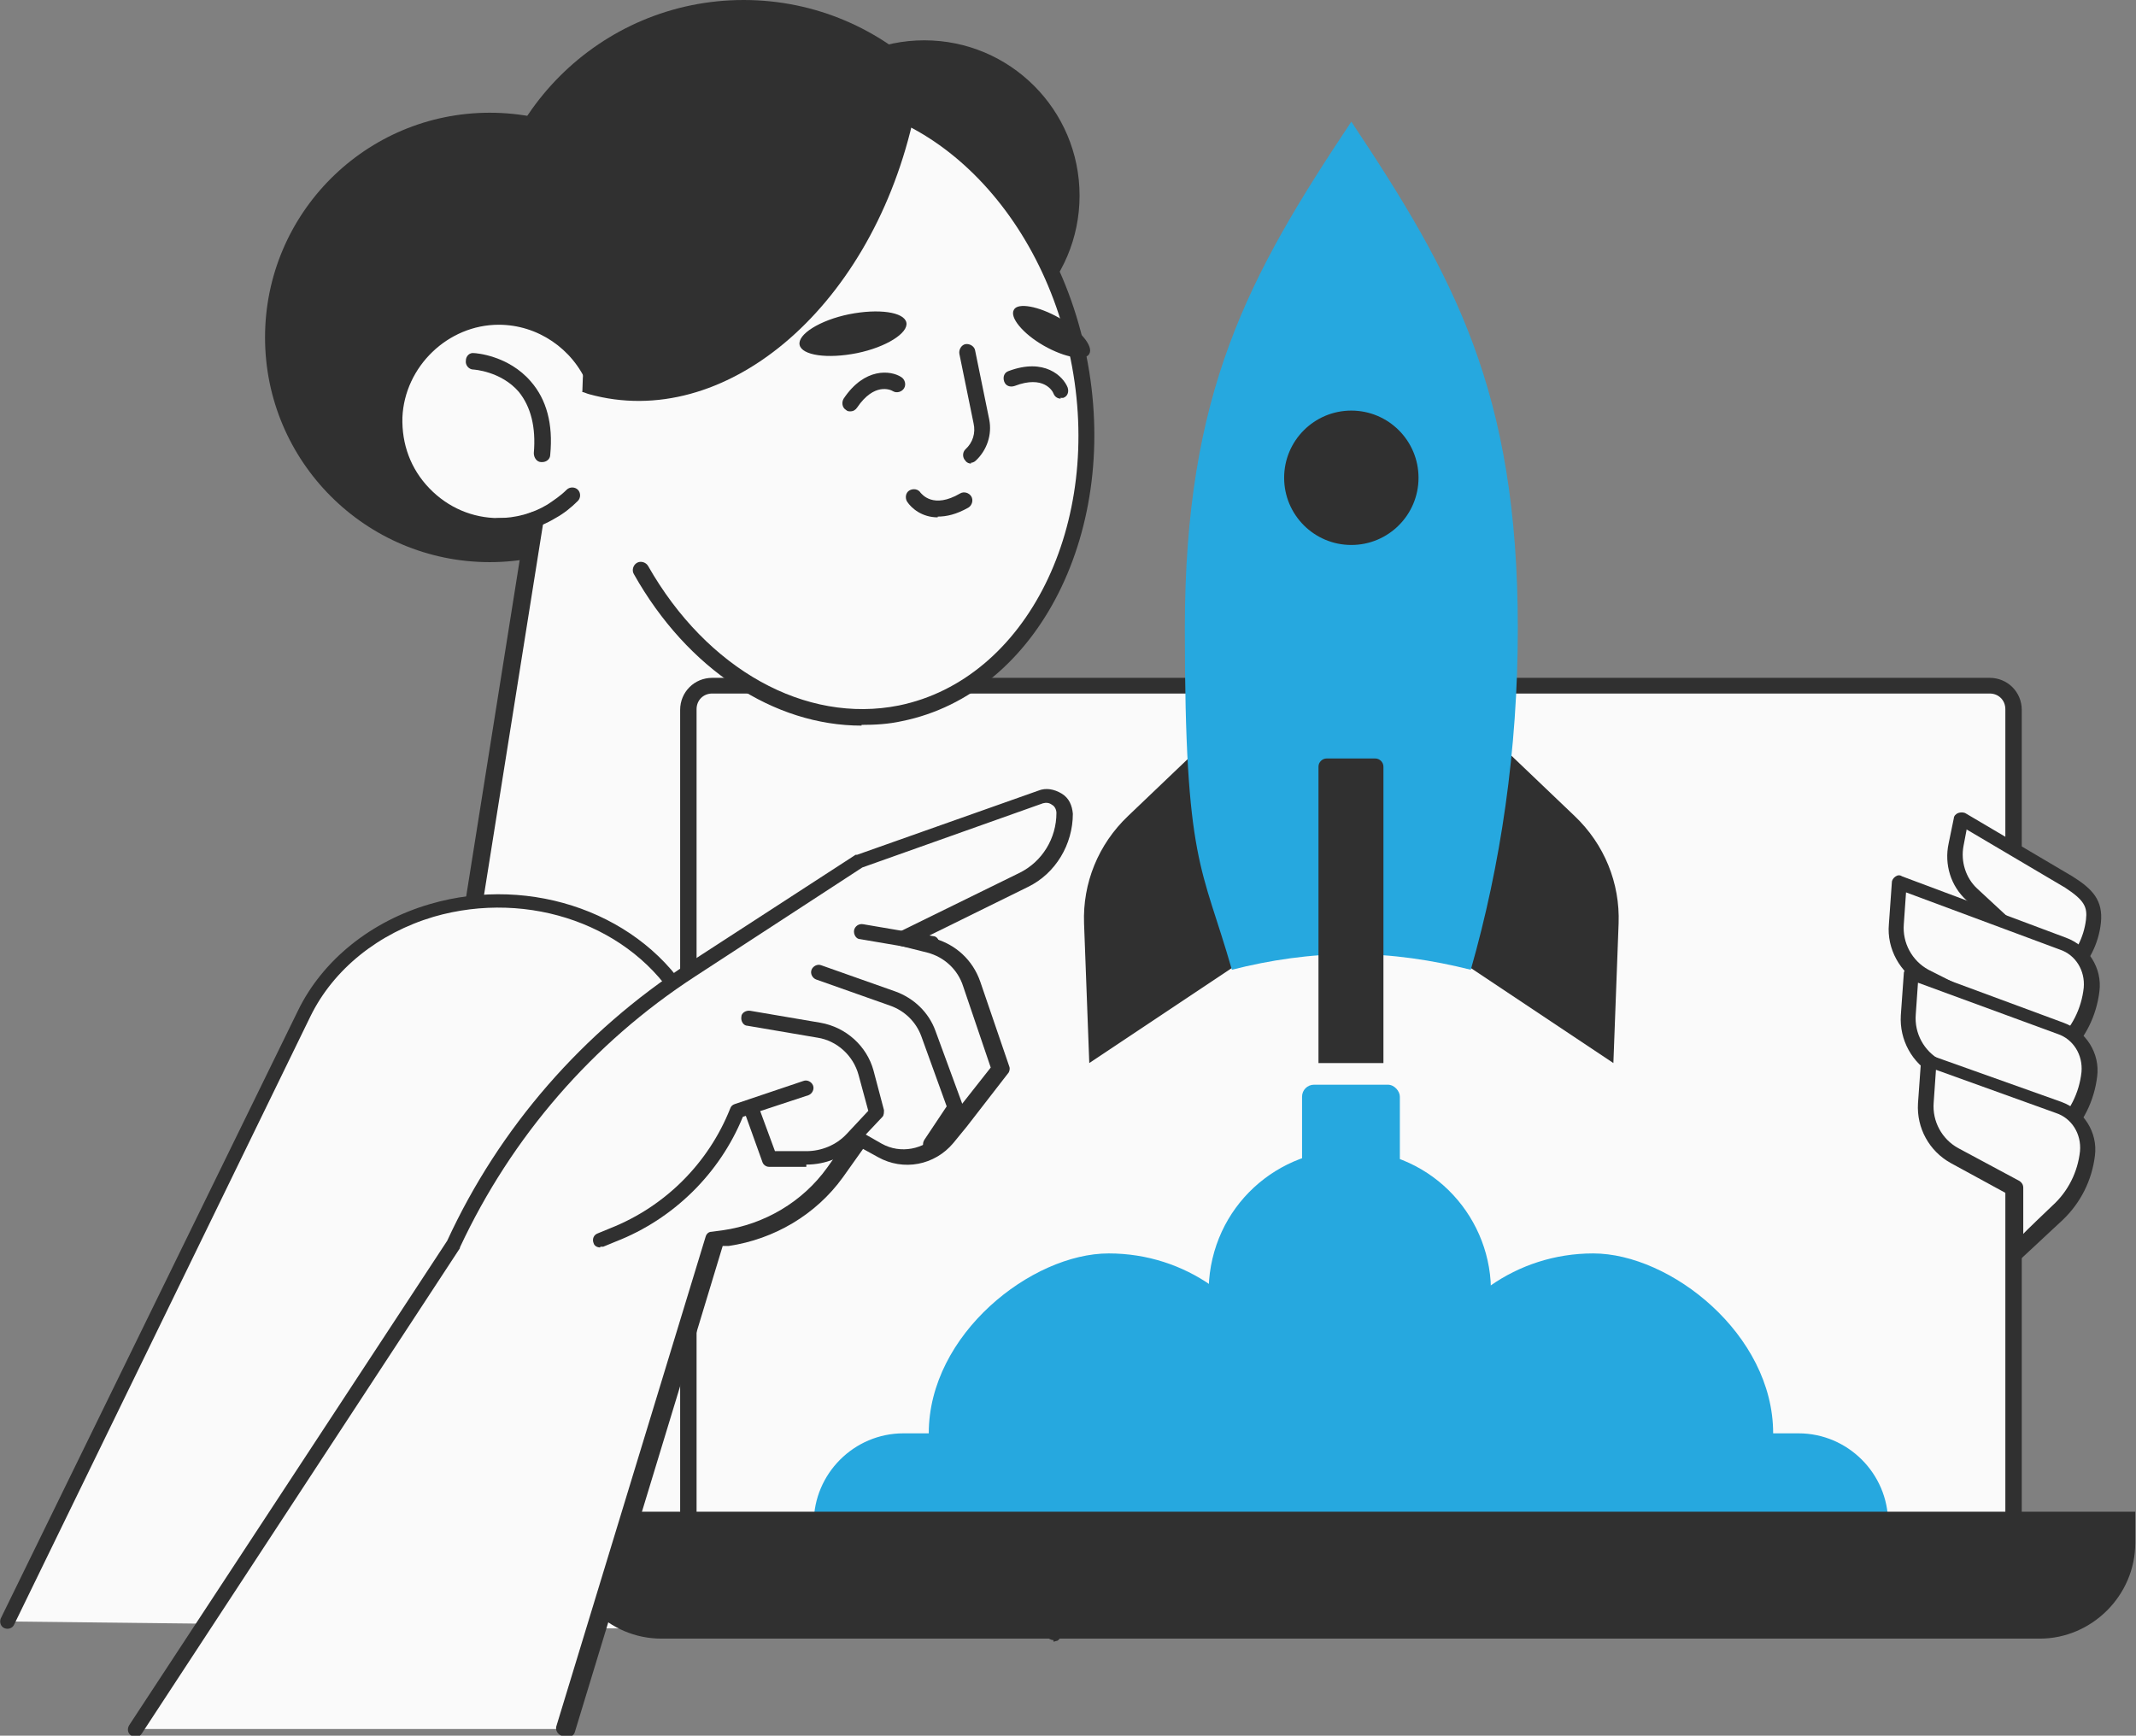 <?xml version="1.0" encoding="UTF-8"?>
<svg id="Layer_1" xmlns="http://www.w3.org/2000/svg" version="1.1" viewBox="0 0 286.1 232.5">
  <rect x="0" y="0" width="286.1" height="232.5" fill="#808080" stroke="none"/>
  <!-- Generator: Adobe Illustrator 29.1.0, SVG Export Plug-In . SVG Version: 2.1.0 Build 142)  -->
  <defs>
    <style>
      .st0 {
        fill: #303030;
      }

      .st1 {
        fill: #26a8df;
      }

      .st2 {
        fill: #fafafa;
      }
    </style>
  </defs>
  <g id="Layer_2">
    <g id="_Layer_">
      <g>
        <circle class="st0" cx="99.6" cy="34.8" r="34.8"/>
        <circle class="st0" cx="65.6" cy="45.2" r="30.1"/>
        <g>
          <path class="st2" d="M79.6,51.1c-2.1-5.1-7.2-8.7-13-8.6-7.4,0-13.6,6.1-13.9,13.5-.3,8,6.1,14.6,14,14.6s3.3-.3,4.8-.9l-11.1,69.6,18.6,3c14.1,2.2,27.4-7.4,29.6-21.5l10.1-63.4-39.2-6.2h0Z"/>
          <path class="st0" d="M83.2,143.7c-1.4,0-2.8-.1-4.3-.3l-18.6-3c-.3,0-.5-.2-.7-.4-.2-.2-.2-.5-.2-.8l10.8-67.9c-1.1.3-2.3.4-3.5.4-4.1,0-8-1.7-10.9-4.6s-4.4-6.9-4.2-11.1c.3-7.9,7-14.5,15-14.5h0c5.9,0,11.2,3.4,13.7,8.7l38.6,6.2c.3,0,.5.2.7.4.2.2.2.5.2.8l-10.1,63.4c-2.1,13.3-13.6,22.7-26.6,22.7h0ZM61.7,138.4l17.6,2.8c13.5,2.2,26.2-7.1,28.4-20.6l9.9-62.3-38.1-6.1c-.4,0-.7-.3-.8-.7-2-4.8-6.7-8-11.9-8h0c-6.8,0-12.6,5.6-12.9,12.4-.1,3.6,1.1,6.9,3.6,9.5,2.5,2.6,5.8,4,9.3,4s3-.3,4.5-.8c.4-.1.8,0,1.1.2.3.2.4.6.4,1l-10.9,68.5h0Z"/>
        </g>
        <g>
          <path class="st2" d="M1,217.1l39.8-81.4c3.2-6.6,9.4-11.6,17.1-13.8h0c13.2-3.8,27.6,1.4,34,12.3l49.3,84.6-140.1-1.6h0Z"/>
          <path class="st0" d="M141.1,219.7c-.3,0-.7-.2-.9-.5l-49.3-84.6c-6.2-10.6-20-15.5-32.8-11.8-7.4,2.2-13.4,7-16.5,13.3L1.9,217.6c-.2.5-.8.7-1.3.5s-.7-.8-.5-1.3l39.8-81.4c3.3-6.8,9.8-12,17.7-14.3,13.7-4,28.5,1.4,35.1,12.7l49.3,84.6c.3.5.1,1.1-.4,1.4-.2,0-.3.1-.5.1h0Z"/>
        </g>
        <g>
          <path class="st2" d="M95.4,91.8h171.1c1.8,0,3.2,1.4,3.2,3.2v114.9H92.3v-114.9c0-1.8,1.4-3.2,3.2-3.2h0Z"/>
          <path class="st0" d="M269.7,211.1H92.2c-.6,0-1.1-.5-1.1-1.1v-114.9c0-2.4,1.9-4.3,4.3-4.3h171.1c2.4,0,4.3,1.9,4.3,4.3v114.9c0,.6-.5,1.1-1.1,1.1h0ZM93.3,208.9h175.3v-113.9c0-1.2-.9-2.1-2.1-2.1H95.4c-1.2,0-2.1.9-2.1,2.1v113.9h0Z"/>
        </g>
        <g>
          <g>
            <path class="st0" d="M166.3,128.8l-20.4,13.6-.7-18.7c-.2-5.4,1.9-10.6,5.9-14.4l13.2-12.6,1.9,32h0Z"/>
            <path class="st0" d="M195.7,128.8l20.4,13.6.7-18.7c.2-5.4-1.9-10.6-5.9-14.4l-13.2-12.6-1.9,32h0Z"/>
          </g>
          <path class="st1" d="M181,127.8c5.5,0,10.8.8,16,2.1,4-14,6.3-29.4,6.3-45.7,0-31.7-8.5-47.2-22.3-67.9-13.8,20.7-22.3,36.2-22.3,67.9s2.3,31.7,6.3,45.7c5.1-1.3,10.5-2.1,16-2.1h0Z"/>
          <path class="st0" d="M177.7,101.6h6.5c.6,0,1.1.5,1.1,1.1v39.7h-8.7v-39.7c0-.6.5-1.1,1.1-1.1h0Z"/>
          <circle class="st0" cx="181" cy="64" r="9"/>
        </g>
        <g>
          <path class="st1" d="M171.8,216c9,0,16.3-7.3,16.3-16.3s-7.3-16.3-16.3-16.3h-.8c-3.5-9.1-12.2-15.5-22.5-15.5s-24.1,10.8-24.1,24.1h-3.4c-6.6,0-12,5.4-12,12s5.4,12,12,12h50.8,0Z"/>
          <path class="st1" d="M190.1,216c-9,0-16.3-7.3-16.3-16.3s7.3-16.3,16.3-16.3h.8c3.5-9.1,12.2-15.5,22.5-15.5s24.1,10.8,24.1,24.1h3.4c6.6,0,12,5.4,12,12s-5.4,12-12,12h-50.8,0Z"/>
        </g>
        <path class="st0" d="M75.8,202.5v4.2c0,7.1,5.8,12.8,12.8,12.8h184.6c7,0,12.8-5.8,12.8-12.8v-4.2H75.8Z"/>
        <circle class="st1" cx="180.7" cy="172.8" r="18.9" transform="translate(-28.7 309.4) rotate(-76.8)"/>
        <rect class="st1" x="174.4" y="145.3" width="13.1" height="30.6" rx="1.6" ry="1.6"/>
        <path class="st0" d="M72.6,61.9h-.1c-.6,0-1-.6-1-1.2.3-3.5-.4-6.2-2-8.2-2.4-2.8-6.1-3-6.1-3-.6,0-1.1-.6-1-1.2,0-.6.5-1.1,1.1-1,.2,0,4.6.3,7.6,3.8,2.1,2.4,3,5.7,2.6,9.8,0,.6-.5,1-1.1,1h0Z"/>
        <circle class="st0" cx="123.8" cy="26.2" r="20.8"/>
        <path class="st0" d="M66.7,71.6c-.6,0-1.1-.5-1.1-1.1s.5-1.1,1.1-1.1c2.3,0,4.6-.6,6.6-1.8.9-.6,1.8-1.2,2.6-2,.4-.4,1.1-.4,1.5,0,.4.4.4,1.1,0,1.5-.9.9-1.9,1.7-3,2.3-2.3,1.4-5,2.1-7.7,2.1h0Z"/>
        <g>
          <path class="st2" d="M79.3,44.3c1.9-15.8,11.2-28.5,24.6-31.2,17.8-3.6,35.9,12,40.5,34.7,4.6,22.8-6.1,44.1-23.9,47.7-13.3,2.7-26.9-5.4-34.7-19.2l-6.5-32.1h0Z"/>
          <path class="st0" d="M115.4,97.2c-11.7,0-23.3-7.5-30.5-20.3-.3-.5-.1-1.2.4-1.5.5-.3,1.2-.1,1.5.4,7.9,13.9,21.1,21.2,33.6,18.7,17.1-3.5,27.5-24.3,23-46.4-4.5-22.1-22-37.3-39.2-33.9-12.5,2.5-21.8,14.4-23.7,30.2,0,.6-.6,1-1.2.9-.6,0-1-.6-1-1.2,2-16.8,12-29.4,25.4-32.1,18.3-3.7,37.1,12.3,41.8,35.6s-6.4,45.3-24.7,49c-1.8.4-3.6.5-5.4.5h0Z"/>
        </g>
        <path class="st0" d="M77.9,52.5c.3,0,.6.2,1,.3,18,5,37.4-11.2,43.3-36.3,0-.3.1-.6.2-.8-5.9-3.4-12.5-4.6-18.9-3.2-15,3.3-25.1,20.1-25.5,40h0Z"/>
        <path class="st0" d="M135.8,41.5c-.6,1,1.2,3.2,4,4.8s5.6,2.1,6.1,1.1c.6-1-1.2-3.2-4-4.8-2.8-1.6-5.6-2.1-6.1-1.1Z"/>
        <path class="st0" d="M107.1,46.2c.3,1.4,3.7,1.9,7.7,1.1,3.9-.8,6.9-2.7,6.6-4.1-.3-1.4-3.7-1.9-7.7-1.1-3.9.8-6.9,2.7-6.6,4.1Z"/>
        <path class="st0" d="M130.1,62.1c-.3,0-.6-.1-.8-.4-.4-.4-.4-1.1,0-1.5,1-.9,1.4-2.2,1.1-3.5l-1.9-9.3c-.1-.6.3-1.2.8-1.3.6-.1,1.2.3,1.3.8l1.9,9.3c.4,2-.3,4.1-1.8,5.5-.2.2-.5.3-.7.3h0Z"/>
        <path class="st0" d="M113.9,55.1c-.2,0-.4,0-.6-.2-.5-.3-.6-1-.3-1.5,2.8-4.2,6.3-3.8,7.7-2.9.5.3.7,1,.4,1.5-.3.5-1,.7-1.5.4-.3-.2-2.5-1.2-4.8,2.2-.2.3-.5.5-.9.5h0Z"/>
        <path class="st0" d="M142.1,53.4c-.4,0-.8-.2-1-.7-.1-.3-1.3-2.5-5.2-1-.6.2-1.2,0-1.4-.6s0-1.2.6-1.4c4.8-1.8,7.3.7,7.9,2.2.2.6,0,1.2-.6,1.4-.1,0-.3,0-.4,0h0Z"/>
        <path class="st0" d="M125.6,69.3c-2.1,0-3.5-1.2-4.1-2.1-.3-.5-.2-1.2.3-1.5s1.2-.2,1.5.3c.2.2,1.7,2.2,5.3.1.5-.3,1.2-.1,1.5.4.3.5.1,1.2-.4,1.5-1.6.9-2.9,1.2-4.1,1.2h0Z"/>
        <g>
          <g>
            <path class="st2" d="M272.3,127.4l-.2,7.2,4.9-4.5c1.9-1.8,3.1-4.1,3.4-6.7h0c.2-2.3-.5-3.5-3.3-5.2l-14.4-8.5-.7,3.4c-.5,2.4.3,4.9,2.1,6.7l8.2,7.6h0Z"/>
            <path class="st0" d="M272.1,135.6c-.1,0-.3,0-.4,0-.4-.2-.6-.5-.6-.9l.2-6.8-7.9-7.3c-2.1-1.9-3-4.8-2.4-7.6l.7-3.4c0-.3.3-.6.6-.7s.6-.1.9,0l14.4,8.5c2.7,1.7,4.1,3.2,3.8,6.2-.3,2.8-1.6,5.4-3.7,7.3l-4.9,4.5c-.2.2-.4.3-.7.3h0ZM263.4,111.2l-.4,2.1c-.4,2.1.3,4.3,1.8,5.7l8.2,7.6c.2.2.3.5.3.8v4.8c-.1,0,3-2.9,3-2.9,1.7-1.6,2.8-3.7,3.1-6.1.2-1.7-.2-2.6-2.8-4.3l-13.2-7.8h0Z"/>
          </g>
          <g>
            <path class="st2" d="M270.5,137.2l-.2,8.6,5.8-5.4c2.2-2.1,3.7-4.9,4-7.9h0c.3-2.7-1.3-5.3-3.9-6.2l-21.9-8.2-.4,5.6c-.2,2.9,1.3,5.7,3.9,7.1l12.7,6.4h0Z"/>
            <path class="st0" d="M270.3,146.8c-.1,0-.3,0-.4,0-.4-.2-.6-.5-.6-.9l.2-7.9-12.1-6.1c-2.9-1.6-4.7-4.8-4.4-8.1l.4-5.6c0-.3.2-.6.5-.8.3-.2.6-.2.9,0l21.9,8.2c3,1.1,4.9,4.1,4.5,7.2-.4,3.3-1.9,6.3-4.3,8.6l-5.8,5.4c-.2.2-.4.3-.7.3h0ZM255.3,119.5l-.3,4.3c-.2,2.5,1.1,4.9,3.3,6.1l12.7,6.4c.4.2.6.5.5.9v6.2c-.1,0,3.9-3.8,3.9-3.8,2.1-1.9,3.4-4.5,3.7-7.3.2-2.3-1.1-4.4-3.2-5.1l-20.7-7.7h0Z"/>
          </g>
          <g>
            <path class="st2" d="M270.3,148.5l-.2,8.6,5.8-5.4c2.2-2.1,3.7-4.9,4-7.9h0c.3-2.7-1.3-5.3-3.9-6.2l-20-7.4-.4,5.6c-.2,2.9,1.3,5.7,3.9,7.1l10.8,5.6h0Z"/>
            <path class="st0" d="M270.1,158.1c-.1,0-.3,0-.4,0-.4-.2-.6-.5-.6-.9l.2-7.9-10.3-5.3c-2.9-1.6-4.6-4.7-4.4-8l.4-5.6c0-.3.2-.6.5-.8.3-.2.6-.2.9,0l20,7.4c3,1.1,4.9,4.1,4.5,7.2-.4,3.3-1.9,6.3-4.3,8.6l-5.8,5.4c-.2.2-.4.3-.7.3h0ZM256.9,131.6l-.3,4.3c-.2,2.5,1.1,4.9,3.3,6.1l10.8,5.6c.3.2.5.5.5.9v6.2c-.1,0,3.9-3.8,3.9-3.8,2.1-1.9,3.4-4.5,3.7-7.3.2-2.3-1.1-4.4-3.2-5.1l-18.8-6.9Z"/>
          </g>
          <g>
            <path class="st2" d="M270,159.2l-.2,8.6,5.8-5.4c2.2-2.1,3.7-4.9,4-7.9h0c.3-2.7-1.3-5.3-3.9-6.2l-17.4-6.2-.4,5.6c-.2,2.9,1.3,5.7,3.9,7.1l8.2,4.4h0Z"/>
            <path class="st0" d="M269.8,168.8c-.1,0-.3,0-.4,0-.4-.2-.6-.5-.6-.9l.2-7.9-7.7-4.2c-2.9-1.6-4.6-4.7-4.4-8l.4-5.6c0-.3.2-.6.5-.8.3-.2.6-.2.9,0l17.4,6.2c3,1.1,4.9,4.1,4.5,7.2-.4,3.3-1.9,6.3-4.3,8.6l-5.8,5.4c-.2.2-.4.3-.7.3h0ZM259.3,143.4l-.3,4.3c-.2,2.5,1.1,4.9,3.3,6.1l8.2,4.4c.3.2.5.5.5.9v6.2c-.1,0,3.9-3.8,3.9-3.8,2.1-1.9,3.4-4.5,3.7-7.3.2-2.3-1.1-4.4-3.2-5.1l-16.1-5.8h0Z"/>
          </g>
        </g>
        <g>
          <g>
            <path class="st2" d="M75.5,231.5l20-65.6,1.5-.2c5.9-.8,11.2-4,14.6-8.8l3.2-4.5,2.8,1.6c3,1.7,6.7,1,8.8-1.7l1.8-2.2,5.5-7.1-3.9-11.4c-.9-2.5-2.9-4.4-5.5-5.1l-3.6-.9,16.1-7.9c3.4-1.7,5.5-5.2,5.4-8.9,0-1.6-1.6-2.8-3.2-2.2l-24.3,8.6-22.5,14.6c-13.9,9-24.9,21.7-31.9,36.8l-42.6,65h57.7Z"/>
            <path class="st0" d="M75.5,232.5c-.1,0-.2,0-.3,0-.5-.2-.8-.7-.7-1.2l20-65.6c.1-.4.4-.7.8-.7l1.5-.2c5.6-.8,10.7-3.8,14-8.4l3.2-4.5c.3-.4.9-.5,1.3-.3l2.8,1.6c2.5,1.4,5.7.8,7.6-1.4l1.8-2.2,5.2-6.6-3.7-10.9c-.7-2.2-2.5-3.9-4.8-4.5l-3.6-.9c-.4-.1-.7-.4-.7-.9s.2-.8.6-1l16.1-7.9c3-1.5,4.9-4.6,4.9-8,0-.4-.2-.9-.6-1.1-.4-.3-.8-.3-1.2-.2l-24.2,8.6-22.4,14.6c-13.7,8.9-24.6,21.5-31.5,36.3,0,0,0,0,0,.1l-42.6,65c-.3.5-.9.6-1.4.3-.5-.3-.6-.9-.3-1.4l42.6-64.9c7-15.2,18.2-28,32.2-37.1l22.5-14.6c0,0,.1,0,.2,0l24.3-8.6c1-.4,2.1-.2,3.1.4s1.4,1.6,1.5,2.7c0,4.1-2.3,8-6,9.8l-13.6,6.7,1,.2c2.9.8,5.2,2.9,6.2,5.8l3.9,11.4c.1.3,0,.7-.2.9l-5.5,7.1-1.8,2.2c-2.5,3-6.7,3.8-10.1,1.9l-2-1.1-2.7,3.8c-3.6,5-9.2,8.3-15.3,9.2h-.8c0,.1-19.8,65.1-19.8,65.1-.1.4-.5.7-1,.7h0Z"/>
          </g>
          <path class="st0" d="M124.6,154.3c-.2,0-.4,0-.5-.2-.5-.3-.6-.9-.3-1.4l3-4.5-3.4-9.4c-.7-1.9-2.2-3.4-4.2-4.1l-9.9-3.5c-.5-.2-.8-.8-.6-1.3s.8-.8,1.3-.6l9.9,3.5c2.5.9,4.5,2.8,5.4,5.3l3.6,9.8c.1.3,0,.6-.1.9l-3.3,4.9c-.2.3-.5.4-.8.4h0Z"/>
          <path class="st0" d="M108,156.3h-5c-.4,0-.8-.3-.9-.7l-2.3-6.4c-.2-.5,0-1.1.6-1.3.5-.2,1.1,0,1.3.6l2.1,5.7h4.2c0,0,0,0,0,0,2,0,4-.8,5.4-2.3l2.9-3.1-1.3-4.8c-.7-2.6-2.9-4.6-5.5-5l-9.4-1.6c-.5,0-.9-.6-.8-1.2,0-.5.6-.9,1.2-.8l9.4,1.6c3.4.6,6.2,3.1,7.1,6.4l1.4,5.3c0,.3,0,.7-.2.9l-3.3,3.5c-1.8,1.9-4.3,2.9-6.9,2.9h0Z"/>
          <path class="st0" d="M80.4,167.1c-.4,0-.8-.2-.9-.6-.2-.5,0-1.1.6-1.3l1.7-.7c7.3-2.9,13.1-8.7,16-16,.1-.3.3-.5.6-.6l9.2-3.1c.5-.2,1.1.1,1.3.6s-.1,1.1-.6,1.3l-8.8,2.9c-3.1,7.6-9.3,13.7-17,16.7l-1.7.7c-.1,0-.2,0-.4,0h0Z"/>
          <path class="st0" d="M124.8,127.4c0,0-.1,0-.2,0l-9.4-1.6c-.5,0-.9-.6-.8-1.2.1-.5.6-.9,1.2-.8l9.4,1.6c.5,0,.9.6.8,1.2,0,.5-.5.8-1,.8h0Z"/>
        </g>
      </g>
    </g>
  </g>
</svg>
